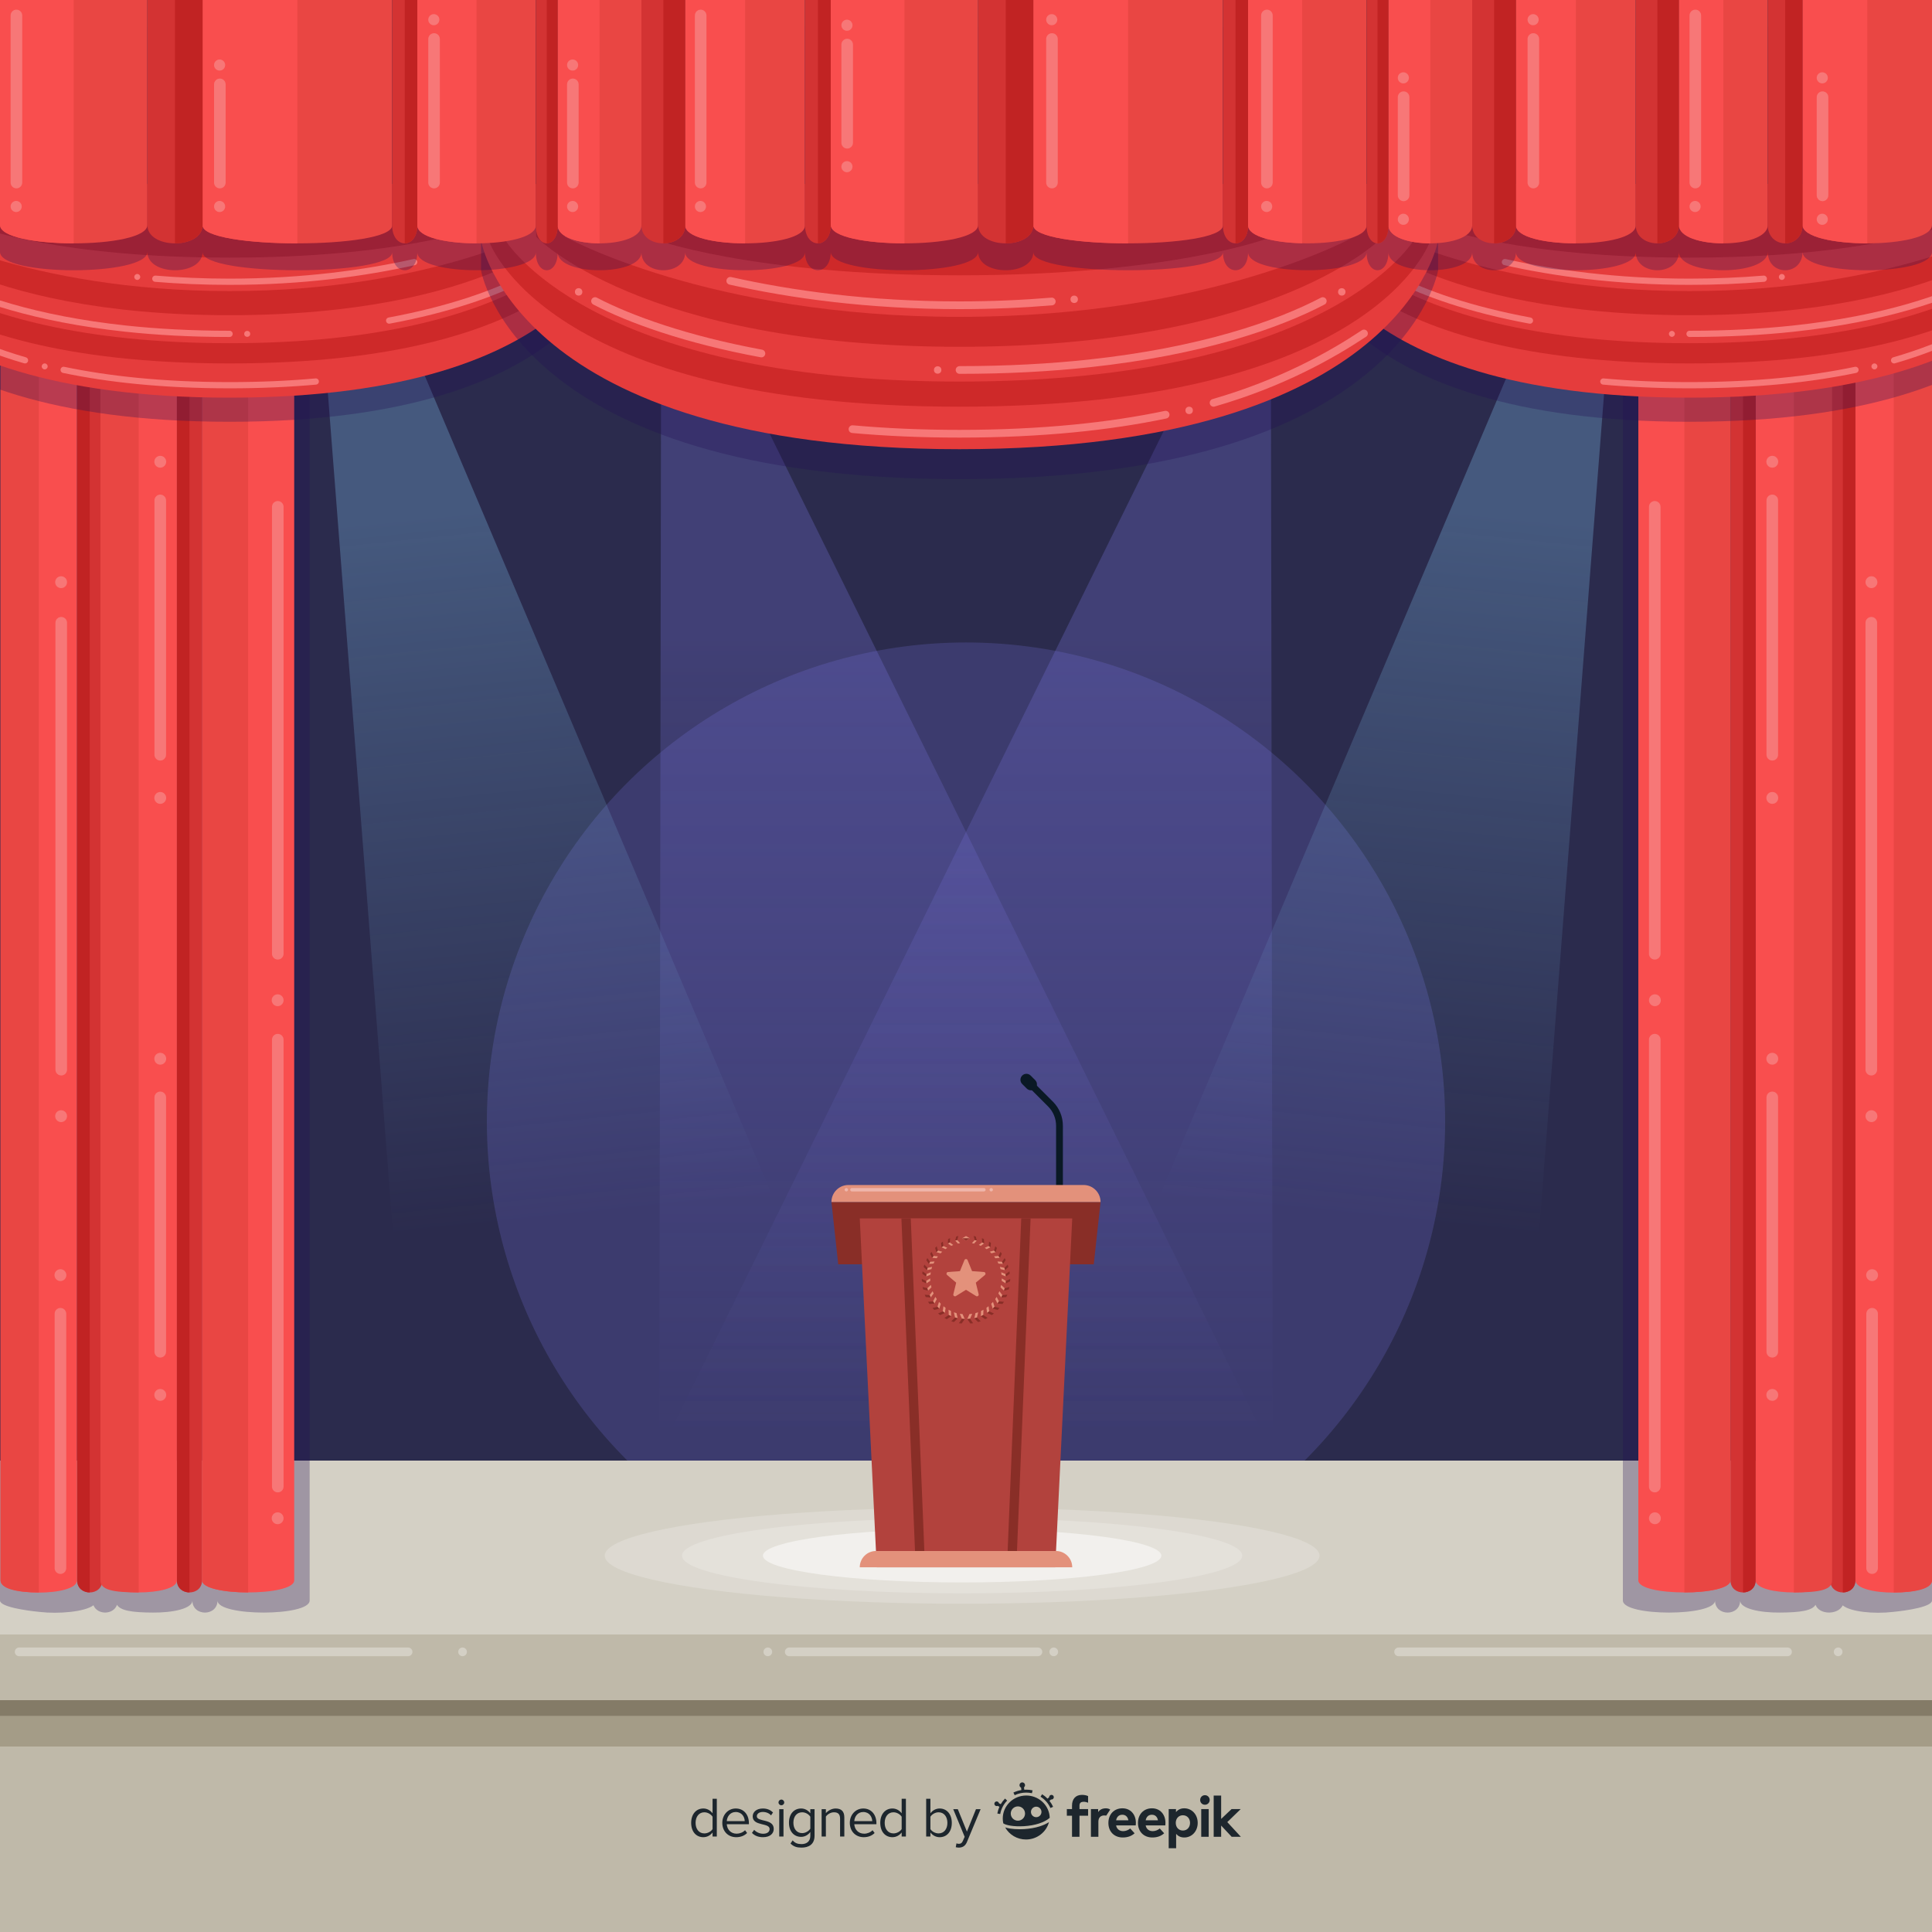 <?xml version="1.0" encoding="utf-8"?>
<!-- Generator: Adobe Illustrator 27.5.0, SVG Export Plug-In . SVG Version: 6.00 Build 0)  -->
<svg version="1.1" xmlns="http://www.w3.org/2000/svg" xmlns:xlink="http://www.w3.org/1999/xlink" x="0px" y="0px"
	 viewBox="0 0 500 500" style="enable-background:new 0 0 500 500;" xml:space="preserve">
<g id="Background">
	<rect id="XMLID_431_" style="fill:#2B2B4D;" width="500" height="500"/>
</g>
<g id="Objects">
	<g>
		<circle id="XMLID_430_" style="opacity:0.2;fill:#8580F4;" cx="250" cy="290.271" r="123.999"/>
		<g id="XMLID_417_">
			<rect id="XMLID_427_" y="440" style="fill:#BFB9A9;" width="500" height="60"/>
			<rect id="XMLID_424_" y="420.641" style="fill:#BFB9A9;" width="500" height="19.359"/>
			<rect id="XMLID_421_" y="440" style="fill:#A49C87;" width="500" height="12"/>
			<rect id="XMLID_418_" y="378" style="fill:#D4D0C5;" width="500" height="45"/>
			<path style="fill:#D4D0C5;" d="M105.612,428.625H4.958c-0.621,0-1.125-0.504-1.125-1.125l0,0c0-0.621,0.504-1.125,1.125-1.125
				h100.654c0.621,0,1.125,0.504,1.125,1.125l0,0C106.737,428.121,106.233,428.625,105.612,428.625z"/>
			<path style="fill:#D4D0C5;" d="M462.612,428.625H361.958c-0.621,0-1.125-0.504-1.125-1.125l0,0c0-0.621,0.504-1.125,1.125-1.125
				h100.654c0.621,0,1.125,0.504,1.125,1.125l0,0C463.737,428.121,463.233,428.625,462.612,428.625z"/>
			<circle style="fill:#D4D0C5;" cx="119.71" cy="427.5" r="1.125"/>
			<path style="fill:#D4D0C5;" d="M268.612,428.625h-64.356c-0.621,0-1.125-0.504-1.125-1.125l0,0c0-0.621,0.504-1.125,1.125-1.125
				h64.356c0.621,0,1.125,0.504,1.125,1.125l0,0C269.737,428.121,269.233,428.625,268.612,428.625z"/>
			<circle style="fill:#D4D0C5;" cx="272.71" cy="427.5" r="1.125"/>
			<circle style="fill:#D4D0C5;" cx="475.71" cy="427.5" r="1.125"/>
			<circle style="fill:#D4D0C5;" cx="198.71" cy="427.5" r="1.125"/>
		</g>
		<ellipse id="XMLID_416_" style="opacity:0.2;fill:#FFFFFF;" cx="249" cy="402.603" rx="92.5" ry="12.444"/>
		<ellipse id="XMLID_415_" style="opacity:0.2;fill:#FFFFFF;" cx="249" cy="402.603" rx="72.5" ry="9.754"/>
		<path id="XMLID_414_" style="opacity:0.5;fill:#FFFFFF;" d="M197.441,402.603c0,3.831,23.084,6.936,51.559,6.936
			s51.559-3.105,51.559-6.936c0-3.831-23.084-6.936-51.559-6.936S197.441,398.772,197.441,402.603z"/>
		<g id="XMLID_265_">
			
				<linearGradient id="XMLID_00000039856511201797090470000008489681893433885095_" gradientUnits="userSpaceOnUse" x1="285.032" y1="370.958" x2="285.032" y2="165.641" gradientTransform="matrix(1 0 0 1 -29.078 0)">
				<stop  offset="0" style="stop-color:#8580F4;stop-opacity:0"/>
				<stop  offset="1" style="stop-color:#8580F4;stop-opacity:0.8"/>
			</linearGradient>
			<polygon id="XMLID_272_" style="opacity:0.3;fill:url(#XMLID_00000039856511201797090470000008489681893433885095_);" points="
				171.119,74.307 170.591,400.222 341.318,400.5 180.478,74.307 			"/>
			
				<linearGradient id="XMLID_00000028291711475166067750000017791767198767349938_" gradientUnits="userSpaceOnUse" x1="193.384" y1="313.632" x2="174.548" y2="130.77" gradientTransform="matrix(1 0 0 1 -29.078 0)">
				<stop  offset="0" style="stop-color:#81C3EF;stop-opacity:0"/>
				<stop  offset="1" style="stop-color:#81C3EF"/>
			</linearGradient>
			<polygon id="XMLID_271_" style="opacity:0.3;fill:url(#XMLID_00000028291711475166067750000017791767198767349938_);" points="
				96.88,66.458 238.479,400.5 108.001,400.232 82.118,66.458 			"/>
		</g>
		<g id="XMLID_273_">
			
				<linearGradient id="XMLID_00000083782861838213843240000017110254108464616122_" gradientUnits="userSpaceOnUse" x1="281.697" y1="370.958" x2="281.697" y2="165.641" gradientTransform="matrix(-1 0 0 1 525.743 0)">
				<stop  offset="0" style="stop-color:#8580F4;stop-opacity:0"/>
				<stop  offset="1" style="stop-color:#8580F4;stop-opacity:0.8"/>
			</linearGradient>
			<polygon id="XMLID_275_" style="opacity:0.3;fill:url(#XMLID_00000083782861838213843240000017110254108464616122_);" points="
				328.881,74.307 329.409,400.222 158.682,400.5 319.522,74.307 			"/>
			
				<linearGradient id="XMLID_00000127042106318843757050000012649211597332731322_" gradientUnits="userSpaceOnUse" x1="190.049" y1="313.632" x2="171.213" y2="130.77" gradientTransform="matrix(-1 0 0 1 525.743 0)">
				<stop  offset="0" style="stop-color:#81C3EF;stop-opacity:0"/>
				<stop  offset="1" style="stop-color:#81C3EF"/>
			</linearGradient>
			<polygon id="XMLID_274_" style="opacity:0.3;fill:url(#XMLID_00000127042106318843757050000012649211597332731322_);" points="
				403.12,66.458 261.521,400.5 391.999,400.232 417.882,66.458 			"/>
		</g>
		<g id="XMLID_387_">
			<path id="XMLID_408_" style="fill:none;stroke:#0A1925;stroke-width:1.76;stroke-linecap:round;stroke-miterlimit:10;" d="
				M274.193,308.874v-17.541c0-2.1-0.834-4.115-2.319-5.6l-4.829-4.829"/>
			<path id="XMLID_407_" style="fill:#0A1925;" d="M265.725,281.719l-1.18-1.175c-0.605-0.603-0.607-1.582-0.005-2.187l0,0
				c0.603-0.605,1.582-0.607,2.187-0.005l1.18,1.175c0.605,0.603,0.607,1.582,0.005,2.187l0,0
				C267.31,282.32,266.33,282.322,265.725,281.719z"/>
			<polygon id="XMLID_406_" style="fill:#892E27;" points="283.064,327.203 216.936,327.203 215.176,311.074 284.824,311.074 			"/>
			<polygon id="XMLID_405_" style="fill:#B2423D;" points="222.507,315.326 277.492,315.326 273.093,405.607 226.907,405.607 			"/>
			<path id="XMLID_403_" style="fill:#E3917B;" d="M273.281,401.396h-46.563c-2.326,0-4.211,1.885-4.211,4.211l0,0h54.985l0,0
				C277.492,403.281,275.607,401.396,273.281,401.396z"/>
			<path id="XMLID_401_" style="fill:#E3917B;" d="M280.425,306.675h-60.85c-2.429,0-4.399,1.97-4.399,4.399l0,0h69.648l0,0
				C284.824,308.644,282.854,306.675,280.425,306.675z"/>
			<polygon id="XMLID_400_" style="fill:#892E27;" points="233.285,315.326 266.715,315.326 263.196,401.396 236.804,401.396 			"/>
			<polygon id="XMLID_399_" style="fill:#B2423D;" points="235.704,315.326 264.296,315.326 260.777,401.396 239.223,401.396 			"/>
			<g id="XMLID_374_">
				<g id="XMLID_313_">
					<g id="XMLID_262_">
						<polygon id="XMLID_264_" style="fill:#E3917B;" points="249.669,341.363 248.952,341.295 248.392,340.014 249.109,340.082 
													"/>
						<polygon id="XMLID_263_" style="fill:#892E27;" points="249.669,341.363 248.952,341.295 248.163,342.449 248.88,342.517 
													"/>
					</g>
					<g>
						<polygon style="fill:#E3917B;" points="247.849,341.171 247.167,340.973 246.862,339.629 247.544,339.827 						"/>
						<polygon style="fill:#892E27;" points="247.849,341.171 247.167,340.973 246.19,341.944 246.872,342.142 						"/>
					</g>
					<g>
						<polygon style="fill:#E3917B;" points="246.16,340.635 245.535,340.32 245.482,338.963 246.107,339.277 						"/>
						<polygon style="fill:#892E27;" points="246.16,340.635 245.535,340.32 244.413,341.086 245.038,341.401 						"/>
					</g>
					<g>
						<polygon style="fill:#E3917B;" points="244.535,339.792 243.984,339.379 244.167,338.052 244.719,338.466 						"/>
						<polygon style="fill:#892E27;" points="244.535,339.792 243.984,339.379 242.762,339.927 243.314,340.34 						"/>
					</g>
					<g>
						<polygon style="fill:#E3917B;" points="243.078,338.683 242.612,338.189 243.013,336.932 243.479,337.427 						"/>
						<polygon style="fill:#892E27;" points="243.078,338.683 242.612,338.189 241.334,338.517 241.8,339.011 						"/>
					</g>
					<g>
						<polygon style="fill:#E3917B;" points="241.844,337.351 241.472,336.794 242.068,335.64 242.44,336.196 						"/>
						<polygon style="fill:#892E27;" points="241.844,337.351 241.472,336.794 240.177,336.902 240.549,337.459 						"/>
					</g>
					<g>
						<polygon style="fill:#E3917B;" points="240.858,335.784 240.589,335.182 241.358,334.159 241.627,334.762 						"/>
						<polygon style="fill:#892E27;" points="240.858,335.784 240.589,335.182 239.314,335.073 239.583,335.675 						"/>
					</g>
					<g>
						<polygon style="fill:#E3917B;" points="240.146,334.027 239.987,333.398 240.906,332.536 241.065,333.165 						"/>
						<polygon style="fill:#892E27;" points="240.146,334.027 239.987,333.398 238.768,333.076 238.927,333.705 						"/>
					</g>
					<g>
						<polygon style="fill:#E3917B;" points="239.719,332.15 239.677,331.512 240.72,330.84 240.762,331.478 						"/>
						<polygon style="fill:#892E27;" points="239.719,332.15 239.677,331.512 238.553,330.984 238.596,331.622 						"/>
					</g>
					<g>
						<polygon style="fill:#E3917B;" points="239.687,330.361 239.756,329.735 240.883,329.264 240.814,329.889 						"/>
						<polygon style="fill:#892E27;" points="239.687,330.361 239.756,329.735 238.759,329.03 238.69,329.656 						"/>
					</g>
					<g>
						<polygon style="fill:#E3917B;" points="239.887,328.722 240.056,328.126 241.226,327.853 241.057,328.449 						"/>
						<polygon style="fill:#892E27;" points="239.887,328.722 240.056,328.126 239.203,327.28 239.034,327.875 						"/>
					</g>
					<g>
						<polygon style="fill:#E3917B;" points="240.423,327.097 240.683,326.546 241.863,326.469 241.603,327.02 						"/>
						<polygon style="fill:#892E27;" points="240.423,327.097 240.683,326.546 239.992,325.587 239.732,326.138 						"/>
					</g>
					<g>
						<polygon style="fill:#E3917B;" points="241.242,325.519 241.583,325.027 242.74,325.144 242.399,325.636 						"/>
						<polygon style="fill:#892E27;" points="241.242,325.519 241.583,325.027 241.069,323.985 240.727,324.477 						"/>
					</g>
					<g>
						<polygon style="fill:#E3917B;" points="242.327,324.056 242.74,323.637 243.841,323.943 243.428,324.363 						"/>
						<polygon style="fill:#892E27;" points="242.327,324.056 242.74,323.637 242.416,322.541 242.003,322.96 						"/>
					</g>
					<g>
						<polygon style="fill:#E3917B;" points="243.665,322.791 244.138,322.457 245.149,322.947 244.676,323.28 						"/>
						<polygon style="fill:#892E27;" points="243.665,322.791 244.138,322.457 244.016,321.341 243.543,321.674 						"/>
					</g>
					<g>
						<polygon style="fill:#E3917B;" points="245.287,321.772 245.804,321.536 246.691,322.192 246.174,322.428 						"/>
						<polygon style="fill:#892E27;" points="245.287,321.772 245.804,321.536 245.889,320.436 245.372,320.672 						"/>
					</g>
					<g id="XMLID_243_">
						<polygon id="XMLID_245_" style="fill:#E3917B;" points="247.195,321.051 247.738,320.919 248.471,321.718 247.929,321.849 
													"/>
						<polygon id="XMLID_244_" style="fill:#892E27;" points="247.195,321.051 247.738,320.919 248.025,319.874 247.482,320.005 
													"/>
					</g>
				</g>
				<g id="XMLID_252_">
					<g id="XMLID_207_">
						<polygon id="XMLID_242_" style="fill:#E3917B;" points="250.331,341.363 251.048,341.295 251.608,340.014 250.891,340.082 
													"/>
						<polygon id="XMLID_241_" style="fill:#892E27;" points="250.331,341.363 251.048,341.295 251.837,342.449 251.12,342.517 
													"/>
					</g>
					<g>
						<polygon style="fill:#E3917B;" points="252.151,341.171 252.833,340.973 253.138,339.629 252.456,339.827 						"/>
						<polygon style="fill:#892E27;" points="252.151,341.171 252.833,340.973 253.81,341.944 253.128,342.142 						"/>
					</g>
					<g>
						<polygon style="fill:#E3917B;" points="253.84,340.635 254.465,340.32 254.518,338.963 253.893,339.277 						"/>
						<polygon style="fill:#892E27;" points="253.84,340.635 254.465,340.32 255.587,341.086 254.962,341.401 						"/>
					</g>
					<g>
						<polygon style="fill:#E3917B;" points="255.464,339.792 256.016,339.379 255.832,338.052 255.281,338.466 						"/>
						<polygon style="fill:#892E27;" points="255.464,339.792 256.016,339.379 257.238,339.927 256.686,340.34 						"/>
					</g>
					<g>
						<polygon style="fill:#E3917B;" points="256.921,338.683 257.388,338.189 256.987,336.932 256.521,337.427 						"/>
						<polygon style="fill:#892E27;" points="256.921,338.683 257.388,338.189 258.666,338.517 258.199,339.011 						"/>
					</g>
					<g>
						<polygon style="fill:#E3917B;" points="258.156,337.351 258.528,336.794 257.931,335.64 257.56,336.196 						"/>
						<polygon style="fill:#892E27;" points="258.156,337.351 258.528,336.794 259.823,336.902 259.451,337.459 						"/>
					</g>
					<g>
						<polygon style="fill:#E3917B;" points="259.142,335.784 259.411,335.182 258.641,334.159 258.372,334.762 						"/>
						<polygon style="fill:#892E27;" points="259.142,335.784 259.411,335.182 260.686,335.073 260.417,335.675 						"/>
					</g>
					<g>
						<polygon style="fill:#E3917B;" points="259.854,334.027 260.013,333.398 259.093,332.536 258.935,333.165 						"/>
						<polygon style="fill:#892E27;" points="259.854,334.027 260.013,333.398 261.232,333.076 261.073,333.705 						"/>
					</g>
					<g>
						<polygon style="fill:#E3917B;" points="260.281,332.15 260.323,331.512 259.28,330.84 259.238,331.478 						"/>
						<polygon style="fill:#892E27;" points="260.281,332.15 260.323,331.512 261.447,330.984 261.404,331.622 						"/>
					</g>
					<g>
						<polygon style="fill:#E3917B;" points="260.313,330.361 260.244,329.735 259.117,329.264 259.186,329.889 						"/>
						<polygon style="fill:#892E27;" points="260.313,330.361 260.244,329.735 261.241,329.03 261.31,329.656 						"/>
					</g>
					<g>
						<polygon style="fill:#E3917B;" points="260.113,328.722 259.944,328.126 258.774,327.853 258.943,328.449 						"/>
						<polygon style="fill:#892E27;" points="260.113,328.722 259.944,328.126 260.796,327.28 260.965,327.875 						"/>
					</g>
					<g>
						<polygon style="fill:#E3917B;" points="259.577,327.097 259.317,326.546 258.137,326.469 258.397,327.02 						"/>
						<polygon style="fill:#892E27;" points="259.577,327.097 259.317,326.546 260.008,325.587 260.268,326.138 						"/>
					</g>
					<g>
						<polygon style="fill:#E3917B;" points="258.758,325.519 258.417,325.027 257.26,325.144 257.601,325.636 						"/>
						<polygon style="fill:#892E27;" points="258.758,325.519 258.417,325.027 258.931,323.985 259.272,324.477 						"/>
					</g>
					<g>
						<polygon style="fill:#E3917B;" points="257.673,324.056 257.26,323.637 256.159,323.943 256.572,324.363 						"/>
						<polygon style="fill:#892E27;" points="257.673,324.056 257.26,323.637 257.584,322.541 257.997,322.96 						"/>
					</g>
					<g>
						<polygon style="fill:#E3917B;" points="256.335,322.791 255.862,322.457 254.851,322.947 255.323,323.28 						"/>
						<polygon style="fill:#892E27;" points="256.335,322.791 255.862,322.457 255.984,321.341 256.457,321.674 						"/>
					</g>
					<g>
						<polygon style="fill:#E3917B;" points="254.713,321.772 254.196,321.536 253.309,322.192 253.826,322.428 						"/>
						<polygon style="fill:#892E27;" points="254.713,321.772 254.196,321.536 254.111,320.436 254.628,320.672 						"/>
					</g>
					<g id="XMLID_176_">
						<polygon id="XMLID_178_" style="fill:#E3917B;" points="252.805,321.051 252.262,320.919 251.528,321.718 252.071,321.849 
													"/>
						<polygon id="XMLID_177_" style="fill:#892E27;" points="252.805,321.051 252.262,320.919 251.975,319.874 252.517,320.005 
													"/>
					</g>
				</g>
				<g id="XMLID_246_">
					<polygon id="XMLID_251_" style="fill:#E3917B;" points="250.999,320.462 250,319.886 249.001,320.462 250,321.039 					"/>
					<polygon id="XMLID_250_" style="fill:#892E27;" points="250.999,320.462 249.001,320.462 250,321.039 					"/>
				</g>
			</g>
			<path id="XMLID_375_" style="fill:#E3917B;" d="M250.406,326.118l1.163,2.851l3.071,0.225c0.392,0.029,0.551,0.518,0.251,0.772
				l-2.352,1.987l0.735,2.99c0.094,0.381-0.323,0.684-0.656,0.477L250,333.797l-2.617,1.623c-0.334,0.207-0.75-0.096-0.656-0.477
				l0.735-2.99l-2.352-1.987c-0.3-0.253-0.141-0.743,0.251-0.772l3.071-0.225l1.163-2.851
				C249.743,325.754,250.257,325.754,250.406,326.118z"/>
			
				<line id="XMLID_376_" style="fill:none;stroke:#EFB6AB;stroke-width:0.88;stroke-linecap:round;stroke-miterlimit:10;" x1="220.471" y1="307.903" x2="254.635" y2="307.903"/>
			<path id="XMLID_377_" style="fill:#EFB6AB;" d="M218.591,307.903c0-0.243,0.197-0.44,0.44-0.44c0.243,0,0.44,0.197,0.44,0.44
				c0,0.243-0.197,0.44-0.44,0.44C218.788,308.343,218.591,308.146,218.591,307.903z"/>
			<path id="XMLID_379_" style="fill:#EFB6AB;" d="M256.085,307.903c0-0.243,0.197-0.44,0.44-0.44c0.243,0,0.44,0.197,0.44,0.44
				c0,0.243-0.197,0.44-0.44,0.44C256.282,308.343,256.085,308.146,256.085,307.903z"/>
		</g>
		<g id="XMLID_392_">
			<defs>
				<rect id="XMLID_391_" width="500" height="500"/>
			</defs>
			<clipPath id="XMLID_00000134960539742453844000000013527475057579746694_">
				<use xlink:href="#XMLID_391_"  style="overflow:visible;"/>
			</clipPath>
			<g id="XMLID_390_" style="clip-path:url(#XMLID_00000134960539742453844000000013527475057579746694_);">
				<g id="XMLID_166_">
					<path id="XMLID_247_" style="opacity:0.3;fill:#241056;" d="M0,61.541v352.672c0,1.604,6.484,2.587,10.292,2.954
						c4.805,0.567,11.661-0.01,13.9-1.726c1.008,2.557,5.163,2.513,6.086-0.118c0.874,1.487,3.814,1.986,9.241,2.008
						c5.069,0.053,10.266-0.983,10.271-3.114c0.002,2.078,1.631,3.117,3.25,3.117c1.62,0,3.25-1.04,3.25-3.12
						c0,2.08,5.96,3.12,11.93,3.12c5.96,0,11.92-1.04,11.92-3.12V61.541H0z M420,61.541v352.672c0,2.08,5.96,3.12,11.92,3.12
						c5.97,0,11.93-1.04,11.93-3.12c0,2.08,1.63,3.12,3.25,3.12c1.619,0,3.248-1.039,3.25-3.117
						c0.005,2.131,5.203,3.168,10.272,3.114c5.427-0.022,8.367-0.521,9.241-2.008c0.919,2.622,5.813,2.676,7.032,0.145
						c2.034,1.696,8.173,2.263,12.954,1.699c3.808-0.367,10.152-1.35,10.152-2.954V61.541H420z"/>
					<g id="XMLID_184_">
						<g id="XMLID_168_">
							<path id="XMLID_171_" style="fill:#F94E4E;" d="M480.198,409c0,4.222,19.802,4.222,19.802,0V75.331h-19.802V409z"/>
							<path id="XMLID_170_" style="fill:#F94E4E;" d="M454.349,409c0,4.163,19.802,4.163,19.802,0V75.331h-19.802V409z"/>
							<path id="XMLID_188_" style="fill:#F94E4E;" d="M447.85,75.33V409c0,2.08-5.96,3.12-11.93,3.12
								c-5.96,0-11.92-1.04-11.92-3.12V75.33H447.85z"/>
							<path id="XMLID_167_" style="fill:#D33333;" d="M473.667,409c0,4.163,6.504,4.163,6.504,0V75.331h-6.504V409z"/>
							<path id="XMLID_191_" style="fill:#D33333;" d="M454.35,75.33V409c0,2.08-1.63,3.12-3.25,3.12s-3.25-1.04-3.25-3.12V75.33
								H454.35z"/>
							<path id="XMLID_186_" style="fill:#E94643;" d="M447.85,75.33V409c0,2.08-5.96,3.12-11.93,3.12V75.33H447.85z"/>
							<path id="XMLID_179_" style="fill:#E94643;" d="M474.151,75.33V409c0,2.406-3.028,3.12-9.901,3.12V75.33H474.151z"/>
							<path id="XMLID_180_" style="fill:#E94643;" d="M500,75.33V409c0,2.08-3.931,3.12-9.901,3.12V75.33H500z"/>
							<path id="XMLID_189_" style="fill:#C12323;" d="M454.35,81.04V409c0,2.08-1.63,3.12-3.25,3.12V81.04H454.35z"/>
							<path id="XMLID_169_" style="fill:#C12323;" d="M480.169,81.04V409c0,2.08-1.63,3.12-3.25,3.12V81.04H480.169z"/>
						</g>
						<g id="XMLID_181_">
							<path id="XMLID_183_" style="fill:#F77777;" d="M428.25,386.23c-0.828,0-1.5-0.672-1.5-1.5V269.063
								c0-0.829,0.672-1.5,1.5-1.5c0.828,0,1.5,0.671,1.5,1.5V384.73C429.75,385.558,429.078,386.23,428.25,386.23z"/>
						</g>
						<g id="XMLID_187_">
							<path id="XMLID_190_" style="fill:#F77777;" d="M428.25,248.333c-0.828,0-1.5-0.672-1.5-1.5V131.167
								c0-0.829,0.672-1.5,1.5-1.5c0.828,0,1.5,0.671,1.5,1.5v115.667C429.75,247.661,429.078,248.333,428.25,248.333z"/>
						</g>
						<g id="XMLID_193_">
							<path id="XMLID_194_" style="fill:#F77777;" d="M458.667,196.833c-0.828,0-1.5-0.672-1.5-1.5V129.5
								c0-0.829,0.672-1.5,1.5-1.5c0.828,0,1.5,0.671,1.5,1.5v65.833C460.167,196.161,459.496,196.833,458.667,196.833z"/>
						</g>
						<circle id="XMLID_182_" style="fill:#F77777;" cx="428.285" cy="392.926" r="1.535"/>
						<path id="XMLID_185_" style="fill:#F77777;" d="M429.819,258.862c0,0.847-0.687,1.535-1.535,1.535
							c-0.848,0-1.535-0.687-1.535-1.535c0-0.848,0.687-1.535,1.535-1.535C429.132,257.328,429.819,258.015,429.819,258.862z"/>
						<g id="XMLID_204_">
							<path id="XMLID_205_" style="fill:#F77777;" d="M484.292,278.333c-0.828,0-1.5-0.672-1.5-1.5V161.167
								c0-0.829,0.672-1.5,1.5-1.5c0.828,0,1.5,0.671,1.5,1.5v115.667C485.792,277.661,485.12,278.333,484.292,278.333z"/>
						</g>
						<path id="XMLID_203_" style="fill:#F77777;" d="M485.861,288.862c0,0.847-0.687,1.535-1.535,1.535
							c-0.848,0-1.535-0.687-1.535-1.535c0-0.848,0.687-1.535,1.535-1.535C485.174,287.328,485.861,288.015,485.861,288.862z"/>
						<circle id="XMLID_206_" style="fill:#F77777;" cx="484.327" cy="150.667" r="1.535"/>
						<circle id="XMLID_192_" style="fill:#F77777;" cx="458.667" cy="119.5" r="1.535"/>
						<circle id="XMLID_195_" style="fill:#F77777;" cx="458.667" cy="206.5" r="1.535"/>
						<g id="XMLID_198_">
							<path id="XMLID_199_" style="fill:#F77777;" d="M458.667,351.333c-0.828,0-1.5-0.672-1.5-1.5V284c0-0.829,0.672-1.5,1.5-1.5
								c0.828,0,1.5,0.671,1.5,1.5v65.833C460.167,350.661,459.496,351.333,458.667,351.333z"/>
						</g>
						<circle id="XMLID_197_" style="fill:#F77777;" cx="458.667" cy="274" r="1.535"/>
						<g id="XMLID_201_">
							<path id="XMLID_202_" style="fill:#F77777;" d="M484.5,407.333c-0.828,0-1.5-0.672-1.5-1.5V340c0-0.829,0.672-1.5,1.5-1.5
								c0.828,0,1.5,0.671,1.5,1.5v65.833C486,406.661,485.328,407.333,484.5,407.333z"/>
						</g>
						<path id="XMLID_200_" style="fill:#F77777;" d="M486.035,330c0,0.848-0.687,1.535-1.535,1.535
							c-0.848,0-1.535-0.687-1.535-1.535c0-0.848,0.687-1.535,1.535-1.535C485.347,328.465,486.035,329.152,486.035,330z"/>
						<circle id="XMLID_196_" style="fill:#F77777;" cx="458.667" cy="361" r="1.535"/>
					</g>
					<g id="XMLID_208_">
						<g id="XMLID_230_">
							<path id="XMLID_240_" style="fill:#F94E4E;" d="M19.942,409c0,4.222-19.802,4.222-19.802,0V75.331h19.802V409z"/>
							<path id="XMLID_239_" style="fill:#F94E4E;" d="M45.791,409c0,4.163-19.802,4.163-19.802,0V75.331h19.802V409z"/>
							<path id="XMLID_238_" style="fill:#F94E4E;" d="M52.29,75.33V409c0,2.08,5.96,3.12,11.93,3.12c5.96,0,11.92-1.04,11.92-3.12
								V75.33H52.29z"/>
							<path id="XMLID_237_" style="fill:#D33333;" d="M26.473,409c0,4.163-6.504,4.163-6.504,0l0-333.669h6.504L26.473,409z"/>
							<path id="XMLID_236_" style="fill:#D33333;" d="M45.79,75.33V409c0,2.08,1.63,3.12,3.25,3.12c1.62,0,3.25-1.04,3.25-3.12
								V75.33H45.79z"/>
							<path id="XMLID_235_" style="fill:#E94643;" d="M52.29,75.33V409c0,2.08,5.96,3.12,11.93,3.12V75.33H52.29z"/>
							<path id="XMLID_234_" style="fill:#E94643;" d="M25.989,75.33V409c0,2.406,3.028,3.12,9.901,3.12V75.33H25.989z"/>
							<path id="XMLID_233_" style="fill:#E94643;" d="M0.14,75.33V409c0,2.08,3.931,3.12,9.901,3.12V75.33H0.14z"/>
							<path id="XMLID_232_" style="fill:#C12323;" d="M45.79,81.04V409c0,2.08,1.63,3.12,3.25,3.12V81.04H45.79z"/>
							<path id="XMLID_231_" style="fill:#C12323;" d="M19.971,81.04V409c0,2.08,1.63,3.12,3.25,3.12V81.04H19.971z"/>
						</g>
						<g id="XMLID_228_">
							<path id="XMLID_229_" style="fill:#F77777;" d="M71.89,386.23c0.828,0,1.5-0.672,1.5-1.5V269.063c0-0.829-0.672-1.5-1.5-1.5
								c-0.828,0-1.5,0.671-1.5,1.5V384.73C70.39,385.558,71.062,386.23,71.89,386.23z"/>
						</g>
						<g id="XMLID_226_">
							<path id="XMLID_227_" style="fill:#F77777;" d="M71.89,248.333c0.828,0,1.5-0.672,1.5-1.5V131.167c0-0.829-0.672-1.5-1.5-1.5
								c-0.828,0-1.5,0.671-1.5,1.5v115.667C70.39,247.661,71.062,248.333,71.89,248.333z"/>
						</g>
						<g id="XMLID_224_">
							<path id="XMLID_225_" style="fill:#F77777;" d="M41.473,196.833c0.828,0,1.5-0.672,1.5-1.5V129.5c0-0.829-0.672-1.5-1.5-1.5
								s-1.5,0.671-1.5,1.5v65.833C39.973,196.161,40.644,196.833,41.473,196.833z"/>
						</g>
						<circle id="XMLID_223_" style="fill:#F77777;" cx="71.855" cy="392.926" r="1.535"/>
						<path id="XMLID_222_" style="fill:#F77777;" d="M70.321,258.862c0,0.847,0.687,1.535,1.535,1.535
							c0.848,0,1.535-0.687,1.535-1.535c0-0.848-0.687-1.535-1.535-1.535C71.008,257.328,70.321,258.015,70.321,258.862z"/>
						<g id="XMLID_220_">
							<path id="XMLID_221_" style="fill:#F77777;" d="M15.848,278.333c0.828,0,1.5-0.672,1.5-1.5V161.167
								c0-0.829-0.672-1.5-1.5-1.5c-0.828,0-1.5,0.671-1.5,1.5v115.667C14.348,277.661,15.02,278.333,15.848,278.333z"/>
						</g>
						<path id="XMLID_219_" style="fill:#F77777;" d="M14.279,288.862c0,0.847,0.687,1.535,1.535,1.535
							c0.848,0,1.535-0.687,1.535-1.535c0-0.848-0.687-1.535-1.535-1.535C14.966,287.328,14.279,288.015,14.279,288.862z"/>
						<path id="XMLID_218_" style="fill:#F77777;" d="M14.279,150.667c0,0.848,0.687,1.535,1.535,1.535
							c0.848,0,1.535-0.687,1.535-1.535c0-0.848-0.687-1.535-1.535-1.535C14.966,149.132,14.279,149.819,14.279,150.667z"/>
						<circle id="XMLID_217_" style="fill:#F77777;" cx="41.473" cy="119.5" r="1.535"/>
						<circle id="XMLID_216_" style="fill:#F77777;" cx="41.473" cy="206.5" r="1.535"/>
						<g id="XMLID_214_">
							<path id="XMLID_215_" style="fill:#F77777;" d="M41.473,351.333c0.828,0,1.5-0.672,1.5-1.5V284c0-0.829-0.672-1.5-1.5-1.5
								s-1.5,0.671-1.5,1.5v65.833C39.973,350.661,40.644,351.333,41.473,351.333z"/>
						</g>
						<circle id="XMLID_213_" style="fill:#F77777;" cx="41.473" cy="274" r="1.535"/>
						<g id="XMLID_211_">
							<path id="XMLID_212_" style="fill:#F77777;" d="M15.64,407.333c0.828,0,1.5-0.672,1.5-1.5V340c0-0.829-0.672-1.5-1.5-1.5
								c-0.828,0-1.5,0.671-1.5,1.5v65.833C14.14,406.661,14.812,407.333,15.64,407.333z"/>
						</g>
						<circle id="XMLID_210_" style="fill:#F77777;" cx="15.64" cy="330" r="1.535"/>
						<circle id="XMLID_209_" style="fill:#F77777;" cx="41.473" cy="361" r="1.535"/>
					</g>
				</g>
				<g id="XMLID_163_">
					<path id="XMLID_165_" style="opacity:0.3;fill:#241056;" d="M337.527,53.991v11.677c0,0,7.149,43.486,99.723,43.486
						s99.722-43.486,99.722-43.486V53.991H337.527z"/>
					<path id="XMLID_162_" style="opacity:0.3;fill:#241056;" d="M-40.308,65.668c0,0,7.149,43.486,99.723,43.486
						s99.723-43.486,99.723-43.486V53.991H-40.308V65.668z"/>
					<g id="XMLID_133_">
						<g id="XMLID_141_">
							<path id="XMLID_161_" style="fill:#E53C3C;" d="M337.527,59.427c0,0,7.149,43.486,99.723,43.486s99.723-43.486,99.723-43.486
								V47.75H337.527V59.427z"/>
							<path id="XMLID_160_" style="fill:#CE2929;" d="M339.138,47.75v11.677c0,0,11.407,34.628,98.112,34.628
								s98.112-34.628,98.112-34.628V47.75H339.138z"/>
							<path id="XMLID_157_" style="fill:#E53C3C;" d="M342.359,47.75v11.274c0,0,17.044,29.796,94.891,29.796
								s94.891-29.796,94.891-29.796V47.75H342.359z"/>
							<path id="XMLID_156_" style="fill:none;stroke:#F77777;stroke-width:1.611;stroke-linecap:round;stroke-miterlimit:10;" d="
								M395.952,82.966c-15.569-2.878-27.394-7.113-34.668-10.923"/>
							<path id="XMLID_155_" style="fill:none;stroke:#F77777;stroke-width:1.611;stroke-linecap:round;stroke-miterlimit:10;" d="
								M512.949,72.044c-9.34,4.892-25.302,10.485-48.826,13.005c-7.98,0.855-16.908,1.356-26.873,1.356"/>
							<path id="XMLID_145_" style="fill:#CE2929;" d="M349.003,47.75v10.872c0,0,21.643,22.951,88.247,22.951
								s88.247-22.951,88.247-22.951V47.75H349.003z"/>
							<path id="XMLID_144_" style="fill:#E53C3C;" d="M354.974,47.75v10.872c0,0,29.848,16.71,82.276,16.71
								s82.276-16.71,82.276-16.71V47.75H354.974z"/>
							<path id="XMLID_143_" style="fill:none;stroke:#F77777;stroke-width:1.611;stroke-linecap:round;stroke-miterlimit:10;" d="
								M456.468,72.131c-6.016,0.498-12.428,0.785-19.218,0.785c-19.033,0-35.099-2.254-47.783-5.09"/>
							<path id="XMLID_142_" style="fill:#CE2929;" d="M373.194,47.75v11.274c0,0,20.302,7.65,64.056,7.65s64.056-7.65,64.056-7.65
								V47.75H373.194z"/>
						</g>
						<path id="XMLID_140_" style="fill:#F77777;" d="M431.915,86.404c0-0.427,0.346-0.772,0.772-0.772s0.772,0.346,0.772,0.772
							c0,0.426-0.346,0.772-0.772,0.772S431.915,86.831,431.915,86.404z"/>
						<path id="XMLID_139_" style="fill:#F77777;" d="M516.136,70.13c0-0.426,0.346-0.772,0.772-0.772
							c0.427,0,0.772,0.346,0.772,0.772c0,0.427-0.346,0.772-0.772,0.772C516.482,70.902,516.136,70.557,516.136,70.13z"/>
						<path id="XMLID_138_" style="fill:#F77777;" d="M460.369,71.675c0-0.426,0.346-0.772,0.772-0.772
							c0.426,0,0.772,0.346,0.772,0.772s-0.346,0.772-0.772,0.772C460.715,72.447,460.369,72.101,460.369,71.675z"/>
						<path id="XMLID_137_" style="fill:#F77777;" d="M357.089,70.13c0-0.426,0.346-0.772,0.772-0.772
							c0.427,0,0.772,0.346,0.772,0.772c0,0.427-0.346,0.772-0.772,0.772C357.435,70.902,357.089,70.557,357.089,70.13z"/>
						<path id="XMLID_136_" style="fill:#F77777;" d="M484.327,94.827c0-0.427,0.346-0.772,0.772-0.772
							c0.426,0,0.772,0.346,0.772,0.772c0,0.426-0.346,0.772-0.772,0.772C484.672,95.599,484.327,95.254,484.327,94.827z"/>
						<path id="XMLID_135_" style="fill:none;stroke:#F77777;stroke-width:1.611;stroke-linecap:round;stroke-miterlimit:10;" d="
							M480.198,95.723c-11.584,2.426-25.723,3.969-42.948,3.969c-8.102,0-15.521-0.341-22.312-0.955"/>
						<path id="XMLID_134_" style="fill:none;stroke:#F77777;stroke-width:1.611;stroke-linecap:round;stroke-miterlimit:10;" d="
							M521.539,78.795c-6.952,4.602-17.204,10.368-31.349,14.455"/>
					</g>
					<g id="XMLID_124_">
						<g id="XMLID_132_">
							<path id="XMLID_154_" style="fill:#E53C3C;" d="M159.138,59.427c0,0-7.149,43.486-99.723,43.486
								s-99.723-43.486-99.723-43.486V47.75h199.445V59.427z"/>
							<path id="XMLID_153_" style="fill:#CE2929;" d="M157.527,47.75v11.677c0,0-11.407,34.628-98.112,34.628
								s-98.112-34.628-98.112-34.628V47.75H157.527z"/>
							<path id="XMLID_152_" style="fill:#E53C3C;" d="M154.306,47.75v11.274c0,0-17.044,29.796-94.891,29.796
								s-94.891-29.796-94.891-29.796V47.75H154.306z"/>
							<path id="XMLID_151_" style="fill:none;stroke:#F77777;stroke-width:1.611;stroke-linecap:round;stroke-miterlimit:10;" d="
								M100.713,82.966c15.569-2.878,27.394-7.113,34.668-10.923"/>
							<path id="XMLID_150_" style="fill:none;stroke:#F77777;stroke-width:1.611;stroke-linecap:round;stroke-miterlimit:10;" d="
								M-16.284,72.044c9.34,4.892,25.302,10.485,48.826,13.005c7.98,0.855,16.908,1.356,26.873,1.356"/>
							<path id="XMLID_149_" style="fill:#CE2929;" d="M147.662,47.75v10.872c0,0-21.643,22.951-88.247,22.951
								s-88.247-22.951-88.247-22.951V47.75H147.662z"/>
							<path id="XMLID_148_" style="fill:#E53C3C;" d="M141.691,47.75v10.872c0,0-29.848,16.71-82.276,16.71
								s-82.276-16.71-82.276-16.71V47.75H141.691z"/>
							<path id="XMLID_147_" style="fill:none;stroke:#F77777;stroke-width:1.611;stroke-linecap:round;stroke-miterlimit:10;" d="
								M40.197,72.131c6.016,0.498,12.428,0.785,19.218,0.785c19.033,0,35.099-2.254,47.783-5.09"/>
							<path id="XMLID_146_" style="fill:#CE2929;" d="M123.471,47.75v11.274c0,0-20.302,7.65-64.056,7.65s-64.056-7.65-64.056-7.65
								V47.75H123.471z"/>
						</g>
						<circle id="XMLID_131_" style="fill:#F77777;" cx="63.978" cy="86.404" r="0.772"/>
						<path id="XMLID_130_" style="fill:#F77777;" d="M-19.471,70.13c0-0.426-0.346-0.772-0.772-0.772s-0.772,0.346-0.772,0.772
							c0,0.427,0.346,0.772,0.772,0.772S-19.471,70.557-19.471,70.13z"/>
						<path id="XMLID_129_" style="fill:#F77777;" d="M36.296,71.675c0-0.426-0.346-0.772-0.772-0.772
							c-0.427,0-0.772,0.346-0.772,0.772s0.346,0.772,0.772,0.772C35.95,72.447,36.296,72.101,36.296,71.675z"/>
						<path id="XMLID_128_" style="fill:#F77777;" d="M139.576,70.13c0-0.426-0.346-0.772-0.772-0.772s-0.772,0.346-0.772,0.772
							c0,0.427,0.346,0.772,0.772,0.772S139.576,70.557,139.576,70.13z"/>
						<path id="XMLID_127_" style="fill:#F77777;" d="M12.338,94.827c0-0.427-0.346-0.772-0.772-0.772
							c-0.427,0-0.772,0.346-0.772,0.772c0,0.426,0.346,0.772,0.772,0.772C11.993,95.599,12.338,95.254,12.338,94.827z"/>
						<path id="XMLID_126_" style="fill:none;stroke:#F77777;stroke-width:1.611;stroke-linecap:round;stroke-miterlimit:10;" d="
							M16.467,95.723c11.584,2.426,25.723,3.969,42.948,3.969c8.102,0,15.521-0.341,22.312-0.955"/>
						<path id="XMLID_125_" style="fill:none;stroke:#F77777;stroke-width:1.611;stroke-linecap:round;stroke-miterlimit:10;" d="
							M-24.874,78.795c6.952,4.602,17.204,10.368,31.349,14.455"/>
					</g>
					<path id="XMLID_159_" style="opacity:0.3;fill:#241056;" d="M124.5,55.5V70c0,0,8.878,54,123.833,54s123.833-54,123.833-54
						V55.5H124.5z"/>
					<g id="XMLID_106_">
						<g id="XMLID_114_">
							<path id="XMLID_123_" style="fill:#E53C3C;" d="M124.5,62.25c0,0,8.878,54,123.833,54s123.833-54,123.833-54v-14.5H124.5
								V62.25z"/>
							<path id="XMLID_122_" style="fill:#CE2929;" d="M126.5,47.75v14.5c0,0,14.165,43,121.832,43s121.833-43,121.833-43v-14.5
								H126.5z"/>
							<path id="XMLID_121_" style="fill:#E53C3C;" d="M130.5,47.75v14c0,0,21.165,37,117.832,37s117.833-37,117.833-37v-14H130.5z"
								/>
							<path id="XMLID_120_" style="fill:none;stroke:#F77777;stroke-width:2;stroke-linecap:round;stroke-miterlimit:10;" d="
								M197.05,91.481c-19.334-3.573-34.017-8.832-43.05-13.563"/>
							<path id="XMLID_119_" style="fill:none;stroke:#F77777;stroke-width:2;stroke-linecap:round;stroke-miterlimit:10;" d="
								M342.333,77.918c-11.598,6.075-31.419,13.02-60.63,16.149c-9.909,1.061-20.995,1.684-33.37,1.684"/>
							<path id="XMLID_118_" style="fill:#CE2929;" d="M138.75,47.75v13.5c0,0,26.876,28.5,109.582,28.5s109.583-28.5,109.583-28.5
								v-13.5H138.75z"/>
							<path id="XMLID_117_" style="fill:#E53C3C;" d="M146.165,47.75v13.5c0,0,37.065,20.75,102.167,20.75S350.5,61.25,350.5,61.25
								v-13.5H146.165z"/>
							<path id="XMLID_116_" style="fill:none;stroke:#F77777;stroke-width:2;stroke-linecap:round;stroke-miterlimit:10;" d="
								M272.196,78.026C264.726,78.644,256.764,79,248.332,79c-23.635,0-43.585-2.798-59.335-6.321"/>
							<path id="XMLID_115_" style="fill:#CE2929;" d="M168.79,47.75v14c0,0,25.21,9.5,79.542,9.5s79.543-9.5,79.543-9.5v-14H168.79
								z"/>
						</g>
						<circle id="XMLID_113_" style="fill:#F77777;" cx="242.667" cy="95.75" r="0.959"/>
						<circle id="XMLID_112_" style="fill:#F77777;" cx="347.25" cy="75.541" r="0.959"/>
						<circle id="XMLID_111_" style="fill:#F77777;" cx="278" cy="77.459" r="0.959"/>
						<circle id="XMLID_110_" style="fill:#F77777;" cx="149.75" cy="75.541" r="0.959"/>
						<circle id="XMLID_109_" style="fill:#F77777;" cx="307.75" cy="106.209" r="0.959"/>
						<path id="XMLID_108_" style="fill:none;stroke:#F77777;stroke-width:2;stroke-linecap:round;stroke-miterlimit:10;" d="
							M301.664,107.322c-14.385,3.012-31.942,4.928-53.332,4.928c-10.061,0-19.273-0.424-27.707-1.186"/>
						<path id="XMLID_107_" style="fill:none;stroke:#F77777;stroke-width:2;stroke-linecap:round;stroke-miterlimit:10;" d="
							M353,86.3c-8.633,5.715-21.364,12.875-38.928,17.95"/>
					</g>
				</g>
				<g id="XMLID_164_">
					<path id="XMLID_158_" style="opacity:0.3;fill:#241056;" d="M0,6.958v58.22c0,3.18,9.54,4.76,19.07,4.76s19.07-1.58,19.07-4.76
						c0,3.18,3.58,4.77,7.15,4.76c3.58,0,7.14-1.58,7.14-4.76v0.11c0,3.1,12.27,4.65,24.53,4.65c12.27,0,24.54-1.55,24.54-4.65
						c0,3.1,1.62,4.65,3.25,4.65s3.25-1.55,3.25-4.65c0,3.1,7.66,4.65,15.33,4.65s15.34-1.55,15.34-4.65c0,3.1,1.41,4.65,2.83,4.65
						s2.83-1.55,2.83-4.65c0,3.1,5.42,4.65,10.84,4.65s10.83-1.55,10.83-4.65c0,3.1,2.84,4.65,5.67,4.65c2.84,0,5.66-1.55,5.66-4.65
						c0,3.1,7.75,4.65,15.5,4.65s15.5-1.55,15.5-4.65v-0.11c0,3.18,1.67,4.77,3.34,4.76c1.67-0.01,3.33-1.59,3.33-4.76
						c0,3.18,9.54,4.76,19.07,4.76c9.53,0,19.07-1.58,19.07-4.76c0,3.18,3.58,4.77,7.15,4.76c3.58,0,7.14-1.58,7.14-4.76v0.11
						c0,3.1,12.27,4.65,24.53,4.65c12.27,0,24.54-1.55,24.54-4.65c0,3.1,1.62,4.65,3.25,4.65s3.25-1.55,3.25-4.65
						c0,2.92,6.8,4.46,14,4.63c8.08,0.2,16.67-1.35,16.67-4.63c0,3.1,1.41,4.65,2.83,4.65s2.83-1.55,2.83-4.65
						c0,3.1,5.42,4.65,10.84,4.65c5.42,0,10.83-1.55,10.83-4.65c0,3.1,2.84,4.65,5.67,4.65c2.84,0,5.66-1.55,5.66-4.65
						c0,3.1,7.75,4.65,15.5,4.65s15.5-1.55,15.5-4.65v-0.11c0,3.17,2.79,4.76,5.59,4.76c2.79,0,5.58-1.59,5.58-4.76
						c0,3.17,5.75,4.76,11.5,4.76s11.5-1.59,11.5-4.76c0,3.17,2.25,4.76,4.5,4.76s4.5-1.59,4.5-4.76c0,3.17,8.38,4.76,16.75,4.76
						s16.75-1.59,16.75-4.76V6.958H0z"/>
					<g id="XMLID_30_">
						<path id="XMLID_105_" style="fill:#E94643;" d="M38.14,0v58.22c0,3.18-9.54,4.76-19.07,4.76S0,61.4,0,58.22V0H38.14z"/>
						<path id="XMLID_104_" style="fill:#D33333;" d="M52.43,0v58.22c0,3.18-3.56,4.76-7.14,4.76c-3.57,0.01-7.15-1.58-7.15-4.76V0
							H52.43z"/>
						<path id="XMLID_103_" style="fill:#E94643;" d="M101.5,0v58.33c0,3.1-12.27,4.65-24.54,4.65c-12.26,0-24.53-1.55-24.53-4.65V0
							H101.5z"/>
						<path id="XMLID_102_" style="fill:#D33333;" d="M108,0v58.33c0,3.1-1.62,4.65-3.25,4.65s-3.25-1.55-3.25-4.65V0H108z"/>
						<path id="XMLID_101_" style="fill:#E94643;" d="M138.67,0v58.33c0,3.1-7.67,4.65-15.34,4.65S108,61.43,108,58.33V0H138.67z"/>
						<path id="XMLID_100_" style="fill:#D33333;" d="M144.33,0v58.33c0,3.1-1.41,4.65-2.83,4.65s-2.83-1.55-2.83-4.65V0H144.33z"/>
						<path id="XMLID_99_" style="fill:#E94643;" d="M166,0v58.33c0,3.1-5.41,4.65-10.83,4.65s-10.84-1.55-10.84-4.65V0H166z"/>
						<path id="XMLID_98_" style="fill:#D33333;" d="M177.33,0v58.33c0,3.1-2.82,4.65-5.66,4.65c-2.83,0-5.67-1.55-5.67-4.65V0
							H177.33z"/>
						<path id="XMLID_97_" style="fill:#E94643;" d="M208.33,0v58.33c0,3.1-7.75,4.65-15.5,4.65s-15.5-1.55-15.5-4.65V0H208.33z"/>
						<path id="XMLID_96_" style="fill:#E94643;" d="M253.14,0v58.22c0,3.18-9.54,4.76-19.07,4.76c-9.53,0-19.07-1.58-19.07-4.76V0
							H253.14z"/>
						<path id="XMLID_95_" style="fill:#D33333;" d="M267.43,0v58.22c0,3.18-3.56,4.76-7.14,4.76c-3.57,0.01-7.15-1.58-7.15-4.76V0
							H267.43z"/>
						<path id="XMLID_94_" style="fill:#E94643;" d="M316.5,0v58.33c0,3.1-12.27,4.65-24.54,4.65c-12.26,0-24.53-1.55-24.53-4.65V0
							H316.5z"/>
						<path id="XMLID_93_" style="fill:#D33333;" d="M323,0v58.33c0,3.1-1.62,4.65-3.25,4.65s-3.25-1.55-3.25-4.65V0H323z"/>
						<path id="XMLID_92_" style="fill:#E94643;" d="M353.67,0v58.33c0,3.28-8.59,4.83-16.67,4.63c-7.2-0.17-14-1.71-14-4.63V0
							H353.67z"/>
						<path id="XMLID_91_" style="fill:#D33333;" d="M359.33,0v58.33c0,3.1-1.41,4.65-2.83,4.65s-2.83-1.55-2.83-4.65V0H359.33z"/>
						<path id="XMLID_90_" style="fill:#E94643;" d="M381,0v58.33c0,3.1-5.41,4.65-10.83,4.65c-5.42,0-10.84-1.55-10.84-4.65V0H381z
							"/>
						<path id="XMLID_89_" style="fill:#D33333;" d="M392.33,0v58.33c0,3.1-2.82,4.65-5.66,4.65c-2.83,0-5.67-1.55-5.67-4.65V0
							H392.33z"/>
						<path id="XMLID_88_" style="fill:#E94643;" d="M423.33,0v58.33c0,3.1-7.75,4.65-15.5,4.65s-15.5-1.55-15.5-4.65V0H423.33z"/>
						<path id="XMLID_87_" style="fill:#D33333;" d="M215,0v58.22c0,3.17-1.66,4.75-3.33,4.76c-1.67,0.01-3.34-1.58-3.34-4.76V0H215
							z"/>
						<path id="XMLID_86_" style="fill:#D33333;" d="M434.5,0v58.22c0,3.17-2.79,4.76-5.58,4.76c-2.8,0-5.59-1.59-5.59-4.76V0H434.5
							z"/>
						<path id="XMLID_85_" style="fill:#E94643;" d="M457.5,0v58.22c0,3.17-5.75,4.76-11.5,4.76s-11.5-1.59-11.5-4.76V0H457.5z"/>
						<path id="XMLID_84_" style="fill:#D33333;" d="M466.5,0v58.22c0,3.17-2.25,4.76-4.5,4.76s-4.5-1.59-4.5-4.76V0H466.5z"/>
						<path id="XMLID_83_" style="fill:#E94643;" d="M500,0v58.22c0,3.17-8.38,4.76-16.75,4.76s-16.75-1.59-16.75-4.76V0H500z"/>
						<path id="XMLID_82_" style="fill:#F94E4E;" d="M19.07,0v62.98C9.54,62.98,0,61.4,0,58.22V0H19.07z"/>
						<path id="XMLID_81_" style="fill:#F94E4E;" d="M76.96,0v62.98c-12.26,0-24.53-1.55-24.53-4.65V0H76.96z"/>
						<path id="XMLID_80_" style="fill:#F94E4E;" d="M123.33,0v62.98c-7.67,0-15.33-1.55-15.33-4.65V0H123.33z"/>
						<path id="XMLID_79_" style="fill:#F94E4E;" d="M155.17,0v62.98c-5.42,0-10.84-1.55-10.84-4.65V0H155.17z"/>
						<path id="XMLID_78_" style="fill:#F94E4E;" d="M192.83,0v62.98c-7.75,0-15.5-1.55-15.5-4.65V0H192.83z"/>
						<path id="XMLID_75_" style="fill:#F94E4E;" d="M234.07,0v62.98c-9.53,0-19.07-1.58-19.07-4.76V0H234.07z"/>
						<path id="XMLID_68_" style="fill:#F94E4E;" d="M291.96,0v62.98c-12.26,0-24.53-1.55-24.53-4.65V0H291.96z"/>
						<path id="XMLID_56_" style="fill:#F94E4E;" d="M337,0v62.96c-7.2-0.17-14-1.71-14-4.63V0H337z"/>
						<path id="XMLID_55_" style="fill:#F94E4E;" d="M370.17,0v62.98c-5.42,0-10.84-1.55-10.84-4.65V0H370.17z"/>
						<path id="XMLID_53_" style="fill:#F94E4E;" d="M407.83,0v62.98c-7.75,0-15.5-1.55-15.5-4.65V0H407.83z"/>
						<path id="XMLID_50_" style="fill:#F94E4E;" d="M446,0v62.98c-5.75,0-11.5-1.59-11.5-4.76V0H446z"/>
						<path id="XMLID_48_" style="fill:#F94E4E;" d="M483.25,0v62.98c-8.37,0-16.75-1.59-16.75-4.76V0H483.25z"/>
						<path id="XMLID_47_" style="fill:#C12323;" d="M52.43,0v58.22c0,3.18-3.56,4.76-7.14,4.76V0H52.43z"/>
						<path id="XMLID_46_" style="fill:#C12323;" d="M108,0v58.33c0,3.1-1.62,4.65-3.25,4.65V0H108z"/>
						<path id="XMLID_66_" style="fill:#C12323;" d="M144.33,0v58.33c0,3.1-1.41,4.65-2.83,4.65V0H144.33z"/>
						<path id="XMLID_54_" style="fill:#C12323;" d="M177.33,0v58.33c0,3.1-2.82,4.65-5.66,4.65V0H177.33z"/>
						<path id="XMLID_51_" style="fill:#C12323;" d="M215,0v58.22c0,3.17-1.66,4.75-3.33,4.76V0H215z"/>
						<path id="XMLID_49_" style="fill:#C12323;" d="M267.43,0v58.22c0,3.18-3.56,4.76-7.14,4.76V0H267.43z"/>
						<path id="XMLID_45_" style="fill:#C12323;" d="M323,0v58.33c0,3.1-1.62,4.65-3.25,4.65V0H323z"/>
						<path id="XMLID_73_" style="fill:#C12323;" d="M359.33,0v58.33c0,3.1-1.41,4.65-2.83,4.65V0H359.33z"/>
						<path id="XMLID_44_" style="fill:#C12323;" d="M392.33,0v58.33c0,3.1-2.82,4.65-5.66,4.65V0H392.33z"/>
						<path id="XMLID_43_" style="fill:#C12323;" d="M434.5,0v58.22c0,3.17-2.79,4.76-5.58,4.76V0H434.5z"/>
						<path id="XMLID_42_" style="fill:#C12323;" d="M466.5,0v58.22c0,3.17-2.25,4.76-4.5,4.76V0H466.5z"/>
						<path id="XMLID_41_" style="fill:#F77777;" d="M4.25,48.75L4.25,48.75c-0.828,0-1.5-0.672-1.5-1.5V4
							c0-0.828,0.672-1.5,1.5-1.5l0,0c0.828,0,1.5,0.672,1.5,1.5v43.25C5.75,48.078,5.078,48.75,4.25,48.75z"/>
						<circle id="XMLID_40_" style="fill:#F77777;" cx="4.187" cy="53.438" r="1.437"/>
						<path id="XMLID_60_" style="fill:#F77777;" d="M181.333,48.75L181.333,48.75c-0.828,0-1.5-0.672-1.5-1.5V4
							c0-0.828,0.672-1.5,1.5-1.5l0,0c0.828,0,1.5,0.672,1.5,1.5v43.25C182.833,48.078,182.162,48.75,181.333,48.75z"/>
						<circle id="XMLID_59_" style="fill:#F77777;" cx="181.271" cy="53.438" r="1.438"/>
						<path id="XMLID_65_" style="fill:#F77777;" d="M327.875,48.75L327.875,48.75c-0.828,0-1.5-0.672-1.5-1.5V4
							c0-0.828,0.672-1.5,1.5-1.5l0,0c0.828,0,1.5,0.672,1.5,1.5v43.25C329.375,48.078,328.703,48.75,327.875,48.75z"/>
						<path id="XMLID_64_" style="fill:#F77777;" d="M329.25,53.438c0,0.794-0.644,1.438-1.438,1.438
							c-0.794,0-1.438-0.644-1.438-1.438S327.019,52,327.813,52C328.606,52,329.25,52.644,329.25,53.438z"/>
						<path id="XMLID_72_" style="fill:#F77777;" d="M438.75,48.75L438.75,48.75c-0.828,0-1.5-0.672-1.5-1.5V4
							c0-0.828,0.672-1.5,1.5-1.5l0,0c0.828,0,1.5,0.672,1.5,1.5v43.25C440.25,48.078,439.578,48.75,438.75,48.75z"/>
						<path id="XMLID_71_" style="fill:#F77777;" d="M440.125,53.438c0,0.794-0.644,1.438-1.438,1.438
							c-0.794,0-1.438-0.644-1.438-1.438S437.894,52,438.688,52C439.481,52,440.125,52.644,440.125,53.438z"/>
						<path id="XMLID_39_" style="fill:#F77777;" d="M56.896,48.75L56.896,48.75c-0.828,0-1.5-0.672-1.5-1.5V21.833
							c0-0.828,0.672-1.5,1.5-1.5l0,0c0.829,0,1.5,0.672,1.5,1.5V47.25C58.396,48.078,57.724,48.75,56.896,48.75z"/>
						<circle id="XMLID_38_" style="fill:#F77777;" cx="56.833" cy="53.438" r="1.438"/>
						<circle id="XMLID_37_" style="fill:#F77777;" cx="56.833" cy="16.833" r="1.438"/>
						<path id="XMLID_58_" style="fill:#F77777;" d="M148.25,48.75L148.25,48.75c-0.828,0-1.5-0.672-1.5-1.5V21.833
							c0-0.828,0.672-1.5,1.5-1.5l0,0c0.828,0,1.5,0.672,1.5,1.5V47.25C149.75,48.078,149.078,48.75,148.25,48.75z"/>
						<circle id="XMLID_57_" style="fill:#F77777;" cx="148.188" cy="53.438" r="1.437"/>
						<circle id="XMLID_36_" style="fill:#F77777;" cx="148.188" cy="16.833" r="1.437"/>
						<path id="XMLID_61_" style="fill:#F77777;" d="M219.25,38.448L219.25,38.448c-0.828,0-1.5-0.672-1.5-1.5V11.531
							c0-0.828,0.672-1.5,1.5-1.5l0,0c0.828,0,1.5,0.672,1.5,1.5v25.417C220.75,37.776,220.078,38.448,219.25,38.448z"/>
						<circle id="XMLID_52_" style="fill:#F77777;" cx="219.188" cy="43.135" r="1.437"/>
						<circle id="XMLID_35_" style="fill:#F77777;" cx="219.188" cy="6.531" r="1.437"/>
						<path id="XMLID_67_" style="fill:#F77777;" d="M363.25,52.063L363.25,52.063c-0.828,0-1.5-0.672-1.5-1.5V25.146
							c0-0.828,0.672-1.5,1.5-1.5l0,0c0.828,0,1.5,0.672,1.5,1.5v25.417C364.75,51.391,364.078,52.063,363.25,52.063z"/>
						<path id="XMLID_34_" style="fill:#F77777;" d="M364.625,56.75c0,0.794-0.644,1.438-1.438,1.438
							c-0.794,0-1.438-0.644-1.438-1.438s0.644-1.438,1.438-1.438C363.981,55.313,364.625,55.956,364.625,56.75z"/>
						<path id="XMLID_33_" style="fill:#F77777;" d="M364.625,20.146c0,0.794-0.644,1.438-1.438,1.438
							c-0.794,0-1.438-0.644-1.438-1.438s0.644-1.438,1.438-1.438C363.981,18.708,364.625,19.352,364.625,20.146z"/>
						<path id="XMLID_77_" style="fill:#F77777;" d="M471.667,52.063L471.667,52.063c-0.828,0-1.5-0.672-1.5-1.5V25.146
							c0-0.828,0.672-1.5,1.5-1.5l0,0c0.828,0,1.5,0.672,1.5,1.5v25.417C473.167,51.391,472.495,52.063,471.667,52.063z"/>
						<circle id="XMLID_76_" style="fill:#F77777;" cx="471.604" cy="56.75" r="1.438"/>
						<circle id="XMLID_74_" style="fill:#F77777;" cx="471.604" cy="20.146" r="1.438"/>
						<path id="XMLID_32_" style="fill:#F77777;" d="M112.333,48.75L112.333,48.75c-0.828,0-1.5-0.672-1.5-1.5V10.094
							c0-0.828,0.672-1.5,1.5-1.5l0,0c0.829,0,1.5,0.672,1.5,1.5V47.25C113.833,48.078,113.162,48.75,112.333,48.75z"/>
						<circle id="XMLID_31_" style="fill:#F77777;" cx="112.271" cy="5.094" r="1.438"/>
						<path id="XMLID_63_" style="fill:#F77777;" d="M272.25,48.75L272.25,48.75c-0.828,0-1.5-0.672-1.5-1.5V10.094
							c0-0.828,0.672-1.5,1.5-1.5l0,0c0.828,0,1.5,0.672,1.5,1.5V47.25C273.75,48.078,273.078,48.75,272.25,48.75z"/>
						<circle id="XMLID_62_" style="fill:#F77777;" cx="272.188" cy="5.094" r="1.437"/>
						<path id="XMLID_70_" style="fill:#F77777;" d="M396.833,48.75L396.833,48.75c-0.828,0-1.5-0.672-1.5-1.5V10.094
							c0-0.828,0.672-1.5,1.5-1.5l0,0c0.828,0,1.5,0.672,1.5,1.5V47.25C398.333,48.078,397.662,48.75,396.833,48.75z"/>
						<circle id="XMLID_69_" style="fill:#F77777;" cx="396.771" cy="5.094" r="1.438"/>
					</g>
				</g>
			</g>
		</g>
		<rect id="XMLID_393_" y="440" style="fill:#847B67;" width="500" height="4.06"/>
	</g>
</g>
<g id="Designed_by_Freepik">
	<g id="XMLID_1_">
		<g id="XMLID_319_">
			<g id="XMLID_338_">
				<path id="XMLID_346_" style="fill:#1D262D;" d="M260.104,465.465c-0.432,0.443-0.803,0.931-1.108,1.453l-0.465-0.241
					c-0.067-0.298-0.349-0.503-0.659-0.466c-0.331,0.039-0.568,0.339-0.529,0.67c0.039,0.331,0.339,0.568,0.67,0.529
					c0.065-0.008,0.127-0.026,0.183-0.052l0.452,0.234c-0.251,0.554-0.433,1.139-0.539,1.744l0.747,0.132
					c0.23-1.306,0.85-2.507,1.792-3.473L260.104,465.465z"/>
				<path id="XMLID_345_" style="fill:#1D262D;" d="M265.592,463.163c-0.171,0-0.341,0.006-0.51,0.017l-0.074-0.626
					c0.188-0.149,0.296-0.389,0.266-0.645c-0.046-0.393-0.402-0.674-0.795-0.628c-0.393,0.046-0.674,0.402-0.628,0.795
					c0.03,0.254,0.189,0.461,0.405,0.564l0.073,0.624c-0.714,0.116-1.403,0.332-2.06,0.646l0.327,0.684
					c0.934-0.447,1.942-0.673,2.995-0.673c0.496,0,0.993,0.053,1.475,0.158l0.161-0.741
					C266.692,463.222,266.142,463.163,265.592,463.163z"/>
				<path id="XMLID_344_" style="fill:#1D262D;" d="M272.194,465.711c0.331-0.04,0.566-0.341,0.526-0.672
					c-0.04-0.331-0.341-0.566-0.672-0.526c-0.309,0.038-0.535,0.304-0.53,0.609l-0.416,0.363c-0.418-0.43-0.89-0.813-1.408-1.139
					l-0.404,0.641c1.134,0.715,2.021,1.726,2.563,2.925l0.691-0.313c-0.251-0.554-0.568-1.072-0.942-1.545l0.402-0.351
					C272.065,465.716,272.129,465.719,272.194,465.711z"/>
				<path id="XMLID_343_" style="fill:#1D262D;" d="M265.044,473.372c-0.386,0.023-0.775,0.035-1.157,0.035
					c-0.88,0-1.733-0.061-2.478-0.179c-0.39-0.062-0.846-0.155-1.27-0.292c1.046,1.861,3.069,3.125,5.388,3.125
					c2.855,0,5.262-1.916,5.95-4.504c-0.682,0.449-1.505,0.825-2.459,1.123C267.839,473.047,266.464,473.286,265.044,473.372z"/>
				<path id="XMLID_339_" style="fill:#1D262D;" d="M265.592,464.68c-3.352,0-6.08,2.666-6.08,5.943
					c0,0.426,0.046,0.849,0.137,1.261c0.673,0.483,2.706,0.89,5.348,0.731c2.879-0.173,5.297-0.957,6.672-2.159
					c-0.005-0.195-0.021-0.39-0.045-0.582C271.244,466.913,268.65,464.68,265.592,464.68z M263.432,471.194
					c-1.02,0-1.85-0.83-1.85-1.85c0-1.02,0.83-1.85,1.85-1.85c1.02,0,1.85,0.83,1.85,1.85
					C265.282,470.365,264.452,471.194,263.432,471.194z M268.17,470.286c-0.75,0-1.36-0.61-1.36-1.36s0.61-1.361,1.36-1.361
					c0.75,0,1.361,0.61,1.361,1.361S268.92,470.286,268.17,470.286z"/>
			</g>
			<path id="XMLID_336_" style="fill:#1D262D;" d="M281.595,466.547c-0.295-0.116-0.805-0.309-1.382-0.237
				c-0.551,0.069-0.844,0.341-0.844,1.007v0.866h2.228v1.717h-2.228v5.455h-1.932v-5.455h-1.34v-1.717h1.34v-0.888
				c0-1.68,0.896-2.783,2.568-2.783c0.643,0,1.157,0.122,1.59,0.308L281.595,466.547z"/>
			<path id="XMLID_334_" style="fill:#1D262D;" d="M286.298,469.879c-0.177-0.03-0.358-0.046-0.526-0.046
				c-0.896,0-1.51,0.548-1.51,1.614v3.908h-1.932v-7.172h1.873v0.785c0.451-0.673,1.14-0.977,2.021-0.977
				c0.414,0,0.848,0.128,1.094,0.337L286.298,469.879z"/>
			<path id="XMLID_331_" style="fill:#1D262D;" d="M293.965,471.757c0,0.222-0.015,0.489-0.037,0.651h-5.085
				c0.207,1.036,0.933,1.488,1.843,1.488c0.622,0,1.295-0.252,1.813-0.688l1.132,1.243c-0.814,0.748-1.85,1.088-3.057,1.088
				c-2.198,0-3.723-1.495-3.723-3.753c0-2.258,1.48-3.797,3.627-3.797C292.544,467.99,293.958,469.522,293.965,471.757z
				 M288.851,471.091h3.175c-0.177-0.918-0.733-1.436-1.562-1.436C289.554,469.655,289.021,470.203,288.851,471.091z"/>
			<path id="XMLID_328_" style="fill:#1D262D;" d="M301.618,471.757c0,0.222-0.015,0.489-0.037,0.651h-5.085
				c0.207,1.036,0.933,1.488,1.843,1.488c0.622,0,1.295-0.252,1.813-0.688l1.132,1.243c-0.814,0.748-1.85,1.088-3.057,1.088
				c-2.198,0-3.723-1.495-3.723-3.753c0-2.258,1.48-3.797,3.627-3.797C300.197,467.99,301.611,469.522,301.618,471.757z
				 M296.504,471.091h3.175c-0.178-0.918-0.733-1.436-1.562-1.436C297.207,469.655,296.674,470.203,296.504,471.091z"/>
			<path id="XMLID_325_" style="fill:#1D262D;" d="M309.964,471.764c0,2.154-1.495,3.775-3.471,3.775
				c-0.962,0-1.643-0.378-2.109-0.933v3.708h-1.924v-10.133h1.887v0.792c0.466-0.585,1.155-0.984,2.139-0.984
				C308.469,467.99,309.964,469.61,309.964,471.764z M304.287,471.764c0,1.132,0.747,1.976,1.843,1.976
				c1.14,0,1.85-0.881,1.85-1.976c0-1.095-0.71-1.976-1.85-1.976C305.035,469.788,304.287,470.632,304.287,471.764z"/>
			<path id="XMLID_322_" style="fill:#1D262D;" d="M313.068,465.836c0,0.696-0.54,1.229-1.236,1.229
				c-0.696,0-1.229-0.533-1.229-1.229c0-0.696,0.533-1.243,1.229-1.243C312.527,464.592,313.068,465.14,313.068,465.836z
				 M312.809,475.354h-1.932v-7.172h1.932V475.354z"/>
			<path id="XMLID_320_" style="fill:#1D262D;" d="M316.032,470.736l2.701-2.554h2.368l-3.479,3.375l3.501,3.797h-2.376
				l-2.716-2.901v2.901H314.1v-10.658h1.932V470.736z"/>
		</g>
		<g id="XMLID_2_">
			<path id="XMLID_3_" style="fill:#1D262D;" d="M184.412,475.289v-1.055c-0.527,0.718-1.391,1.23-2.387,1.23
				c-1.846,0-3.149-1.406-3.149-3.706c0-2.256,1.289-3.721,3.149-3.721c0.952,0,1.816,0.469,2.387,1.245v-3.765h1.099v9.77H184.412z
				 M184.412,473.37v-3.208c-0.395-0.615-1.245-1.143-2.124-1.143c-1.421,0-2.27,1.172-2.27,2.739c0,1.567,0.85,2.724,2.27,2.724
				C183.168,474.483,184.017,473.986,184.412,473.37z"/>
			<path id="XMLID_6_" style="fill:#1D262D;" d="M186.932,471.744c0-2.051,1.465-3.706,3.486-3.706c2.139,0,3.398,1.67,3.398,3.794
				v0.279h-5.727c0.088,1.333,1.025,2.446,2.549,2.446c0.805,0,1.626-0.322,2.182-0.894l0.527,0.718
				c-0.703,0.703-1.655,1.084-2.812,1.084C188.44,475.465,186.932,473.956,186.932,471.744z M190.403,468.947
				c-1.509,0-2.256,1.274-2.314,2.358h4.643C192.718,470.25,192.015,468.947,190.403,468.947z"/>
			<path id="XMLID_9_" style="fill:#1D262D;" d="M194.607,474.351l0.571-0.791c0.469,0.542,1.362,1.011,2.329,1.011
				c1.084,0,1.67-0.513,1.67-1.216c0-1.714-4.38-0.659-4.38-3.281c0-1.098,0.952-2.036,2.636-2.036c1.201,0,2.051,0.454,2.622,1.026
				l-0.513,0.762c-0.424-0.513-1.201-0.894-2.109-0.894c-0.967,0-1.567,0.483-1.567,1.113c0,1.552,4.38,0.527,4.38,3.281
				c0,1.187-0.952,2.138-2.783,2.138C196.306,475.465,195.325,475.113,194.607,474.351z"/>
			<path id="XMLID_11_" style="fill:#1D262D;" d="M201.477,466.471c0-0.41,0.337-0.747,0.732-0.747c0.41,0,0.747,0.337,0.747,0.747
				c0,0.41-0.337,0.732-0.747,0.732C201.814,467.203,201.477,466.881,201.477,466.471z M201.667,475.289v-7.075h1.099v7.075H201.667
				z"/>
			<path id="XMLID_14_" style="fill:#1D262D;" d="M204.582,477.105l0.556-0.82c0.586,0.703,1.289,0.967,2.3,0.967
				c1.172,0,2.27-0.571,2.27-2.124v-1.011c-0.513,0.718-1.377,1.26-2.373,1.26c-1.845,0-3.149-1.377-3.149-3.662
				c0-2.27,1.289-3.677,3.149-3.677c0.952,0,1.802,0.469,2.373,1.245v-1.069h1.098v6.87c0,2.344-1.641,3.076-3.369,3.076
				C206.237,478.16,205.417,477.926,204.582,477.105z M209.709,473.253v-3.091c-0.381-0.615-1.23-1.143-2.109-1.143
				c-1.421,0-2.27,1.128-2.27,2.695c0,1.553,0.849,2.695,2.27,2.695C208.478,474.41,209.328,473.868,209.709,473.253z"/>
			<path id="XMLID_17_" style="fill:#1D262D;" d="M217.413,475.289v-4.629c0-1.245-0.63-1.641-1.582-1.641
				c-0.865,0-1.685,0.527-2.095,1.099v5.17h-1.099v-7.075h1.099v1.025c0.498-0.586,1.465-1.201,2.519-1.201
				c1.48,0,2.256,0.747,2.256,2.285v4.966H217.413z"/>
			<path id="XMLID_19_" style="fill:#1D262D;" d="M219.932,471.744c0-2.051,1.465-3.706,3.486-3.706c2.139,0,3.398,1.67,3.398,3.794
				v0.279h-5.727c0.088,1.333,1.025,2.446,2.549,2.446c0.806,0,1.626-0.322,2.183-0.894l0.527,0.718
				c-0.703,0.703-1.655,1.084-2.812,1.084C221.441,475.465,219.932,473.956,219.932,471.744z M223.404,468.947
				c-1.509,0-2.256,1.274-2.314,2.358h4.643C225.718,470.25,225.015,468.947,223.404,468.947z"/>
			<path id="XMLID_22_" style="fill:#1D262D;" d="M233.35,475.289v-1.055c-0.527,0.718-1.392,1.23-2.388,1.23
				c-1.846,0-3.149-1.406-3.149-3.706c0-2.256,1.289-3.721,3.149-3.721c0.952,0,1.817,0.469,2.388,1.245v-3.765h1.098v9.77H233.35z
				 M233.35,473.37v-3.208c-0.396-0.615-1.245-1.143-2.124-1.143c-1.421,0-2.27,1.172-2.27,2.739c0,1.567,0.849,2.724,2.27,2.724
				C232.105,474.483,232.954,473.986,233.35,473.37z"/>
			<path id="XMLID_25_" style="fill:#1D262D;" d="M239.692,475.289v-9.77h1.098v3.765c0.572-0.776,1.421-1.245,2.388-1.245
				c1.845,0,3.149,1.465,3.149,3.721c0,2.299-1.304,3.706-3.149,3.706c-0.996,0-1.86-0.513-2.388-1.23v1.055H239.692z
				 M242.9,474.483c1.436,0,2.285-1.157,2.285-2.724c0-1.568-0.85-2.739-2.285-2.739c-0.864,0-1.728,0.527-2.109,1.143v3.208
				C241.171,473.986,242.036,474.483,242.9,474.483z"/>
			<path id="XMLID_28_" style="fill:#1D262D;" d="M247.528,477.061c0.161,0.073,0.425,0.117,0.601,0.117
				c0.483,0,0.805-0.161,1.055-0.747l0.469-1.069l-2.959-7.148h1.187l2.358,5.8l2.344-5.8h1.201l-3.545,8.51
				c-0.425,1.025-1.143,1.421-2.08,1.435c-0.234,0-0.601-0.044-0.806-0.103L247.528,477.061z"/>
		</g>
	</g>
</g>
</svg>
